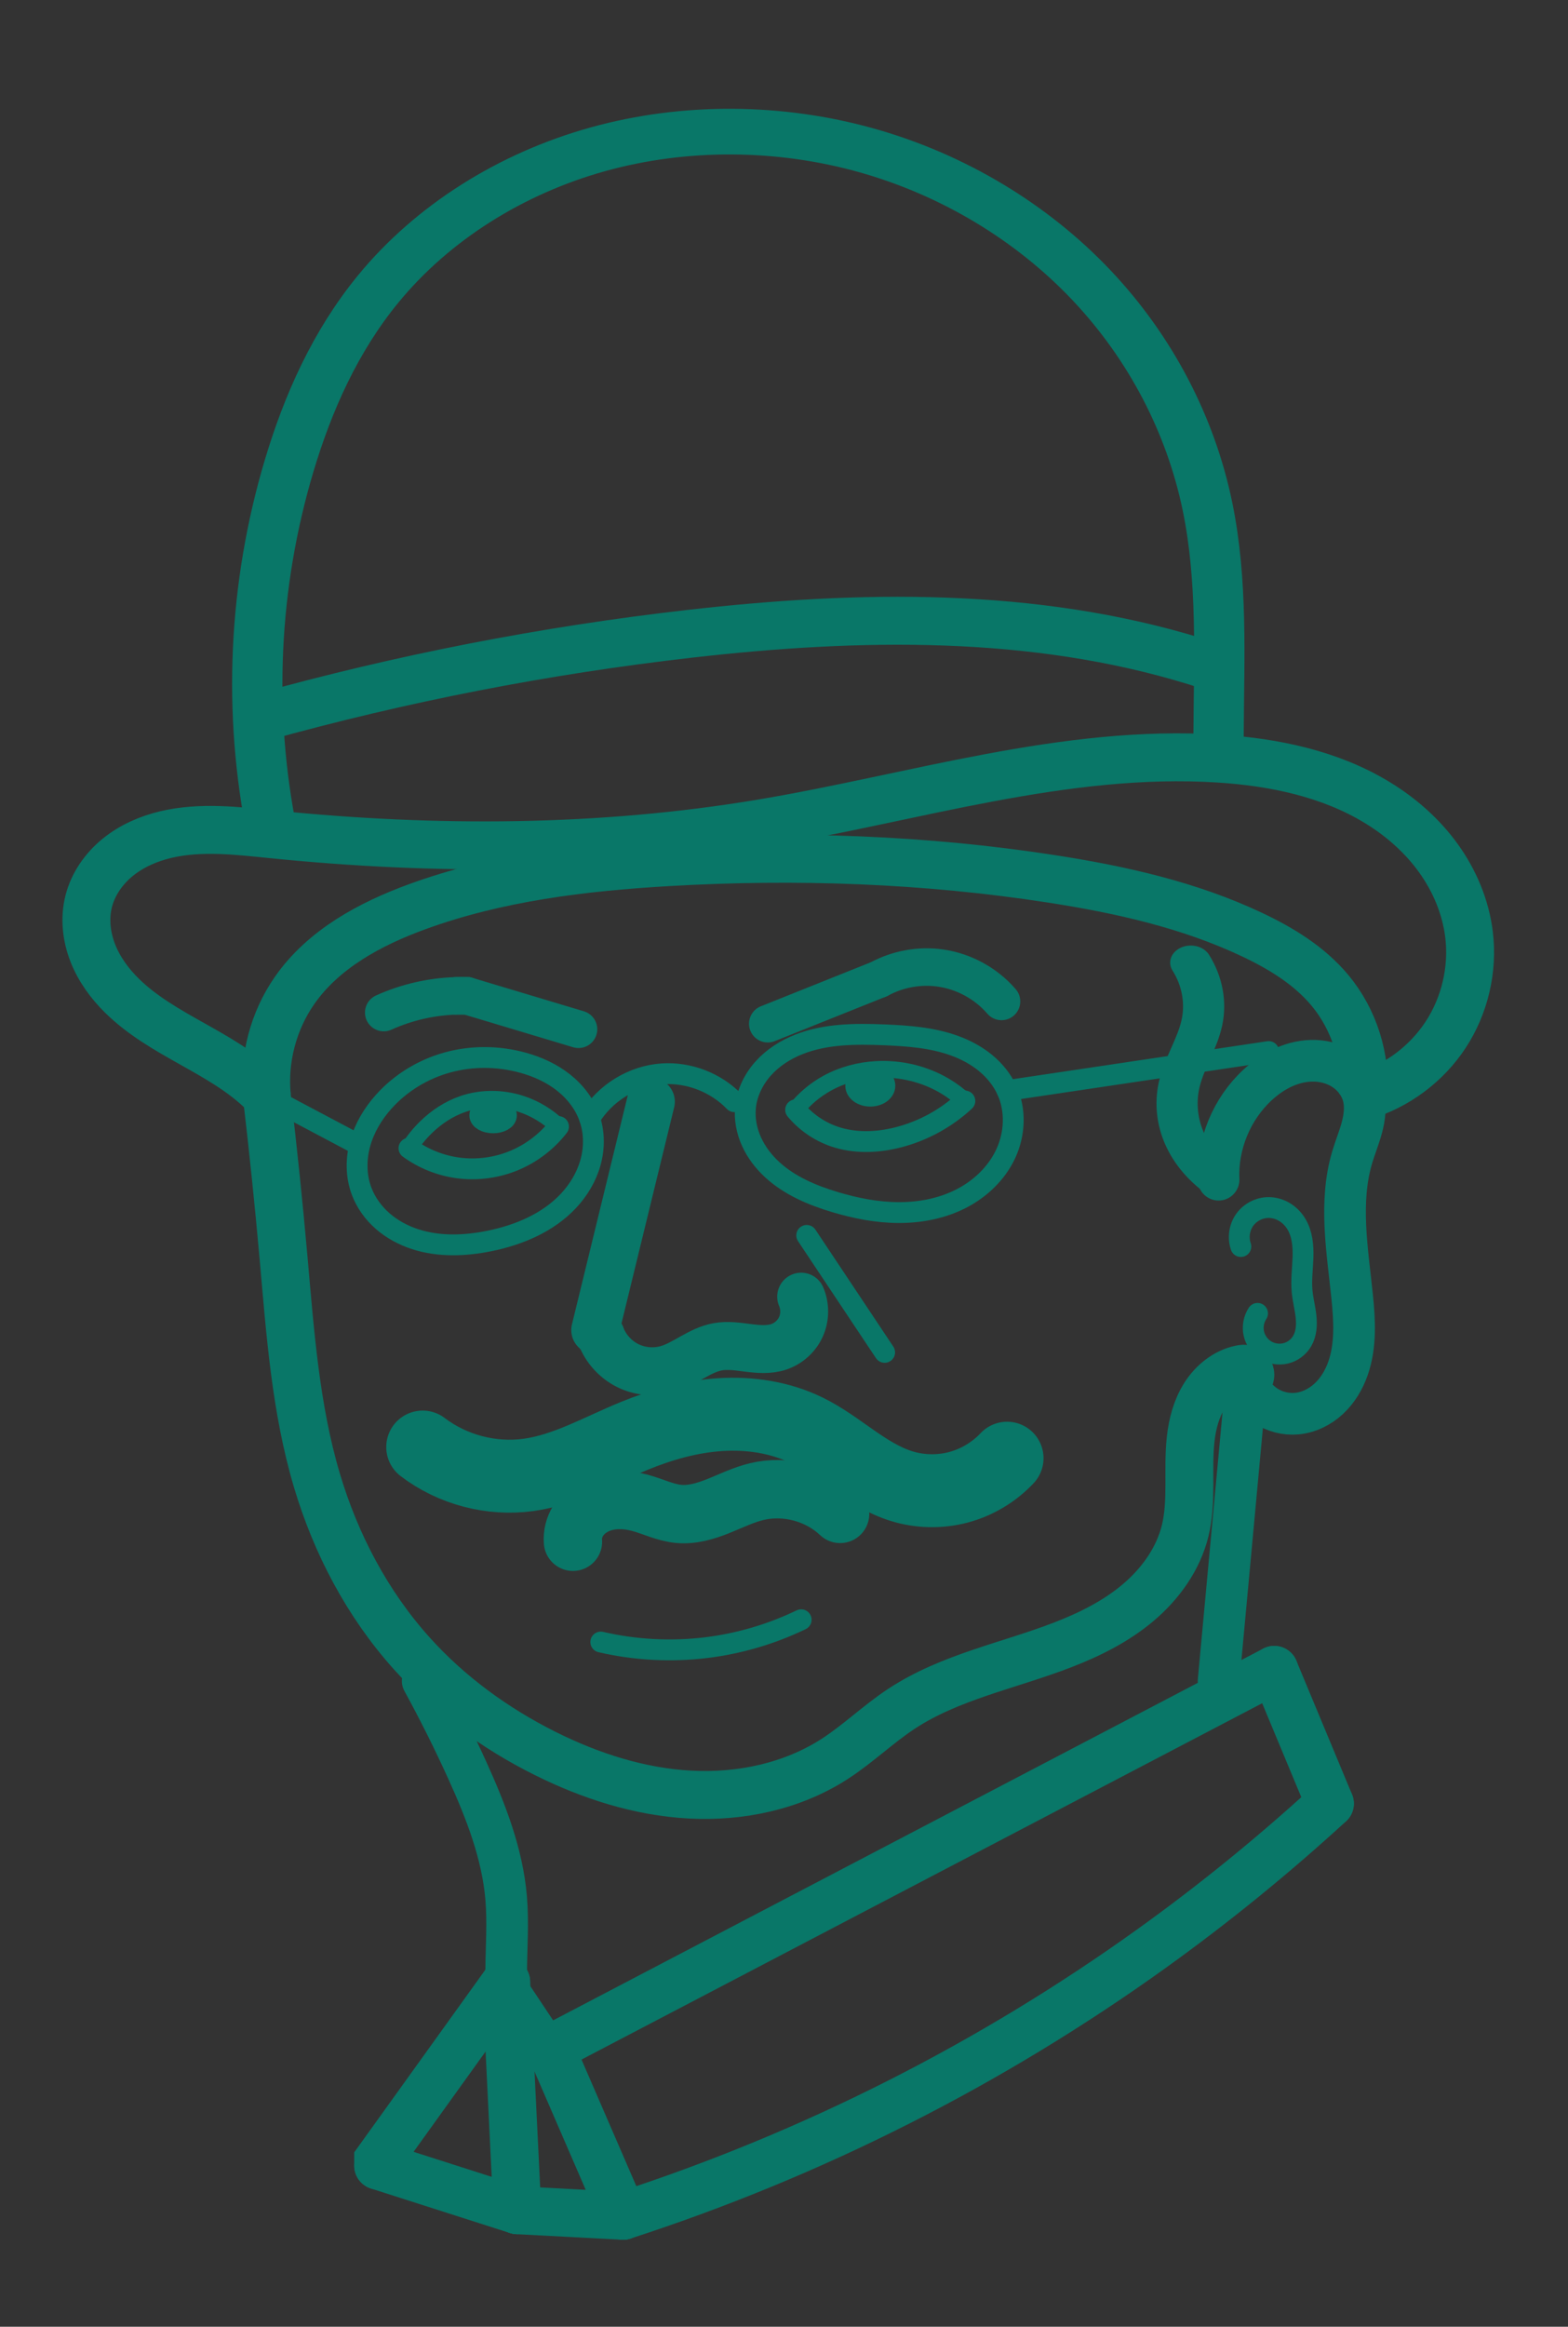 <?xml version="1.0" encoding="UTF-8" standalone="no"?>
<svg
   xmlns:dc="http://purl.org/dc/elements/1.1/"
   xmlns:cc="http://creativecommons.org/ns#"
   xmlns:rdf="http://www.w3.org/1999/02/22-rdf-syntax-ns#"
   xmlns:svg="http://www.w3.org/2000/svg"
   xmlns="http://www.w3.org/2000/svg"
   xmlns:sodipodi="http://sodipodi.sourceforge.net/DTD/sodipodi-0.dtd"
   xmlns:inkscape="http://www.inkscape.org/namespaces/inkscape"
   inkscape:version="0.92.4 (5da689c313, 2019-01-14)"
   sodipodi:docname="Zenetti_logo_sized_colored.svg"
   viewBox="0 0 284.586 421.942"
   height="421.942"
   width="284.586"
   id="svg833"
   version="1.1">
  <rect x="0" y="0" width="284.586" height="421.942" fill="#333333" stroke="none"/>
  <defs
     id="defs837">
    <inkscape:path-effect
       is_visible="true"
       id="path-effect1032"
       effect="spiro" />
    <inkscape:path-effect
       is_visible="true"
       id="path-effect1028"
       effect="spiro" />
    <inkscape:path-effect
       is_visible="true"
       id="path-effect1022"
       effect="spiro" />
    <inkscape:path-effect
       is_visible="true"
       id="path-effect1018"
       effect="spiro" />
    <inkscape:path-effect
       is_visible="true"
       id="path-effect980"
       effect="spiro" />
    <inkscape:path-effect
       is_visible="true"
       id="path-effect976"
       effect="spiro" />
    <inkscape:path-effect
       is_visible="true"
       id="path-effect970"
       effect="spiro" />
    <inkscape:path-effect
       is_visible="true"
       id="path-effect966"
       effect="spiro" />
    <inkscape:path-effect
       is_visible="true"
       id="path-effect950"
       effect="spiro" />
    <inkscape:path-effect
       is_visible="true"
       id="path-effect946"
       effect="spiro" />
    <inkscape:path-effect
       is_visible="true"
       id="path-effect932"
       effect="spiro" />
    <inkscape:path-effect
       is_visible="true"
       id="path-effect928"
       effect="spiro" />
    <inkscape:path-effect
       is_visible="true"
       id="path-effect924"
       effect="spiro" />
    <inkscape:path-effect
       is_visible="true"
       id="path-effect920"
       effect="spiro" />
    <inkscape:path-effect
       is_visible="true"
       id="path-effect916"
       effect="spiro" />
    <inkscape:path-effect
       is_visible="true"
       id="path-effect912"
       effect="spiro" />
    <inkscape:path-effect
       is_visible="true"
       id="path-effect908"
       effect="spiro" />
    <inkscape:path-effect
       is_visible="true"
       id="path-effect904"
       effect="spiro" />
    <inkscape:path-effect
       is_visible="true"
       id="path-effect900"
       effect="spiro" />
    <inkscape:path-effect
       is_visible="true"
       id="path-effect894"
       effect="spiro" />
    <inkscape:path-effect
       is_visible="true"
       id="path-effect890"
       effect="spiro" />
    <inkscape:path-effect
       is_visible="true"
       id="path-effect886"
       effect="spiro" />
    <inkscape:path-effect
       is_visible="true"
       id="path-effect876"
       effect="spiro" />
    <inkscape:path-effect
       is_visible="true"
       id="path-effect872"
       effect="spiro" />
    <inkscape:path-effect
       is_visible="true"
       id="path-effect868"
       effect="spiro" />
    <inkscape:path-effect
       is_visible="true"
       id="path-effect864"
       effect="spiro" />
    <inkscape:path-effect
       is_visible="true"
       id="path-effect860"
       effect="spiro" />
    <inkscape:path-effect
       is_visible="true"
       id="path-effect856"
       effect="spiro" />
    <inkscape:path-effect
       is_visible="true"
       id="path-effect852"
       effect="spiro" />
    <inkscape:path-effect
       is_visible="true"
       id="path-effect848"
       effect="spiro" />
    <inkscape:path-effect
       effect="spiro"
       id="path-effect856-3"
       is_visible="true" />
    <inkscape:path-effect
       effect="spiro"
       id="path-effect860-0"
       is_visible="true" />
    <inkscape:path-effect
       effect="spiro"
       id="path-effect852-0"
       is_visible="true" />
    <inkscape:path-effect
       effect="spiro"
       id="path-effect872-5"
       is_visible="true" />
  </defs>
  <sodipodi:namedview
     inkscape:current-layer="layer1"
     inkscape:window-maximized="1"
     inkscape:window-y="-8"
     inkscape:window-x="1912"
     inkscape:cy="311.90004"
     inkscape:cx="-35.257187"
     inkscape:zoom="1.5752899"
     showgrid="false"
     id="namedview835"
     inkscape:window-height="1377"
     inkscape:window-width="2560"
     inkscape:pageshadow="2"
     inkscape:pageopacity="0"
     guidetolerance="10"
     gridtolerance="10"
     objecttolerance="10"
     borderopacity="1"
     inkscape:document-rotation="0"
     bordercolor="#666666"
     pagecolor="#ffffff"
     inkscape:pagecheckerboard="true" />
  <g
     transform="translate(-306.132,1.795)"
     style="display:inline"
     inkscape:label="kontur"
     id="layer1"
     inkscape:groupmode="layer">
    <path
       transform="matrix(1,0,0,0.907,0,13.967)"
       inkscape:original-d="m 355.5737,149.50258 c 1.01115,-24.57938 2.0213,-49.15976 3.03045,-73.741139 1.00916,-24.581379 10.77596,-23.569226 16.16244,-35.355339 5.38648,-11.786113 100.34282,28.958706 150.51273,43.436559 50.16991,14.477853 1.34787,30.305579 2.02031,45.456869 0.67243,15.15128 10e-4,3.36817 0,5.05076"
       inkscape:path-effect="#path-effect848"
       inkscape:connector-curvature="0"
       id="path846"
       d="m 355.574,149.503 c -4.503,-24.395 -3.459,-49.798 3.03,-73.741 3.41,-12.581 8.381,-24.898 16.162,-35.355 9.855,-13.244 24.103,-23.107 39.888,-27.939 15.785,-4.832 33.022,-4.654 48.791,0.23 15.769,4.884 30.026,14.42 40.782,26.943 10.756,12.523 18.008,27.978 21.051,44.203 2.801,14.933 2.092,30.264 2.02,45.457 -0.008,1.684 -0.008,3.367 0,5.051"
       style="fill:none;stroke:#097768;stroke-width:9.13;stroke-linecap:butt;stroke-linejoin:miter;stroke-miterlimit:4;stroke-dasharray:none;stroke-opacity:1" />
    <path
       inkscape:original-d="m 353.55339,128.28937 c 25.92825,-5.04976 51.8555,-10.10052 77.78175,-15.15228 25.92625,-5.05177 61.28358,3.36817 91.92388,5.05076 30.64029,1.68259 4.04161,1.34787 6.06091,2.0203"
       inkscape:path-effect="#path-effect864"
       inkscape:connector-curvature="0"
       id="path862"
       d="m 353.553,128.289 c 25.475,-7.087 51.51,-12.159 77.782,-15.152 30.713,-3.5 62.39,-4.074 91.924,5.051 2.035,0.629 4.056,1.302 6.061,2.02"
       style="fill:none;stroke:#097768;stroke-width:8.693;stroke-linecap:butt;stroke-linejoin:miter;stroke-miterlimit:4;stroke-dasharray:none;stroke-opacity:1" />
    <path
       inkscape:original-d="m 488.91383,195.96959 c 10.43724,-6.73535 -14.81457,-6.73335 -22.22335,-10.10152 -7.40879,-3.36818 -16.83488,8.75565 -25.25382,13.13198 -8.41894,4.37633 10.77596,11.4494 16.16244,17.17259 5.38648,5.7232 20.87749,-13.4677 31.31473,-20.20305 z"
       inkscape:path-effect="#path-effect868"
       inkscape:connector-curvature="0"
       id="path866"
       d="m 488.914,195.97 c -0.886,-1.956 -2.28,-3.663 -3.941,-5.023 -1.662,-1.36 -3.586,-2.379 -5.604,-3.112 -4.036,-1.466 -8.387,-1.79 -12.678,-1.967 -5.25,-0.216 -10.661,-0.205 -15.549,1.721 -2.444,0.963 -4.722,2.41 -6.478,4.364 -1.756,1.954 -2.969,4.432 -3.227,7.046 -0.21,2.124 0.212,4.291 1.094,6.236 0.881,1.944 2.211,3.669 3.786,5.11 3.149,2.882 7.195,4.596 11.283,5.827 3.757,1.131 7.648,1.903 11.571,1.924 3.924,0.021 7.89,-0.731 11.385,-2.514 3.495,-1.783 6.495,-4.639 8.137,-8.202 1.642,-3.563 1.84,-7.837 0.221,-11.411 z"
       style="fill:none;stroke:#097768;stroke-width:3.78;stroke-linecap:butt;stroke-linejoin:miter;stroke-miterlimit:4;stroke-dasharray:none;stroke-opacity:1" />
    <path
       inkscape:original-d="m 413.15239,201.02036 c 4.37833,-2.69274 8.75566,-5.38648 13.13198,-8.08122 4.37633,-2.69475 8.75566,3.36817 13.13199,5.05076"
       inkscape:path-effect="#path-effect876"
       inkscape:connector-curvature="0"
       id="path874"
       d="m 413.152,201.02 c 2.734,-4.592 7.801,-7.71 13.132,-8.081 4.831,-0.337 9.772,1.564 13.132,5.051"
       style="fill:none;stroke:#097768;stroke-width:3.78;stroke-linecap:round;stroke-linejoin:miter;stroke-miterlimit:4;stroke-dasharray:none;stroke-opacity:1" />
    <path
       inkscape:connector-curvature="0"
       id="path880"
       d="m 371.736,206.071 -17.173,-9.091"
       style="fill:none;stroke:#097768;stroke-width:3.78;stroke-linecap:butt;stroke-linejoin:miter;stroke-miterlimit:4;stroke-dasharray:none;stroke-opacity:1" />
    <path
       inkscape:connector-curvature="0"
       id="path882"
       d="m 424.264,197.99 -10.102,41.416 1.01,1.01"
       style="fill:none;stroke:#097768;stroke-width:8.693;stroke-linecap:round;stroke-linejoin:round;stroke-miterlimit:4;stroke-dasharray:none;stroke-opacity:1" />
    <path
       inkscape:original-d="m 451.53819,233.34524 c -1.34587,3.03146 -2.69274,6.06191 -4.04061,9.09137 -1.34787,3.02946 -7.40679,0.001 -11.11168,0 -3.70489,-0.001 -6.05992,2.69474 -9.09137,4.04061 -3.03146,1.34587 -8.08022,-4.03961 -12.12183,-6.06091"
       inkscape:path-effect="#path-effect890"
       inkscape:connector-curvature="0"
       id="path888"
       d="m 451.538,233.345 c 0.742,1.71 0.733,3.73 -0.024,5.433 -0.757,1.703 -2.251,3.063 -4.017,3.658 -1.768,0.595 -3.692,0.436 -5.543,0.202 -1.851,-0.234 -3.733,-0.535 -5.569,-0.202 -1.638,0.297 -3.142,1.083 -4.594,1.896 -1.452,0.814 -2.9,1.674 -4.497,2.144 -2.384,0.702 -5.031,0.467 -7.254,-0.645 -2.223,-1.111 -3.999,-3.088 -4.868,-5.416"
       style="fill:none;stroke:#097768;stroke-width:8.693;stroke-linecap:round;stroke-linejoin:miter;stroke-miterlimit:4;stroke-dasharray:none;stroke-opacity:1" />
    <path
       inkscape:original-d="m 458.60926,272.74119 c -5.04977,-1.00916 -10.10053,-2.69274 -15.15229,-4.04061 -5.05177,-1.34787 -9.42709,2.69474 -14.14214,4.04061 -4.71504,1.34587 -4.71304,-1.34587 -7.07107,-2.02031 -2.35802,-0.67443 -8.08022,4.04161 -12.12183,6.06092 -4.04161,2.0193 10e-4,0.67443 0,1.01015"
       inkscape:path-effect="#path-effect894"
       inkscape:connector-curvature="0"
       id="path892"
       d="m 458.609,272.741 c -3.957,-3.747 -9.855,-5.32 -15.152,-4.041 -2.404,0.58 -4.639,1.693 -6.935,2.611 -2.296,0.918 -4.745,1.657 -7.207,1.43 -2.446,-0.226 -4.699,-1.381 -7.071,-2.02 -2.491,-0.671 -5.217,-0.751 -7.591,0.257 -1.187,0.504 -2.268,1.277 -3.078,2.28 -0.811,1.003 -1.344,2.24 -1.453,3.525 -0.029,0.336 -0.029,0.674 0,1.01"
       style="fill:none;stroke:#097768;stroke-width:10.583;stroke-linecap:round;stroke-linejoin:miter;stroke-miterlimit:4;stroke-dasharray:none;stroke-opacity:1" />
    <path
       inkscape:original-d="m 488.91383,262.63966 c -6.05991,1.34787 -12.79426,3.36818 -19.1929,5.05076 -6.39863,1.68259 -11.44739,-6.73335 -17.17259,-10.10152 -5.7252,-3.36818 -20.87549,0.67443 -31.31473,1.01015 -10.43924,0.33572 -12.79426,4.71505 -19.1929,7.07107 -6.39863,2.35602 -12.79426,-3.36618 -19.1929,-5.05076"
       inkscape:path-effect="#path-effect904"
       inkscape:connector-curvature="0"
       id="path902"
       d="m 488.914,262.64 c -2.386,2.542 -5.499,4.396 -8.871,5.283 -3.372,0.887 -6.993,0.806 -10.322,-0.232 -3.18,-0.992 -6.032,-2.812 -8.767,-4.715 -2.735,-1.903 -5.414,-3.921 -8.406,-5.387 -4.834,-2.368 -10.338,-3.194 -15.709,-2.851 -5.371,0.344 -10.625,1.821 -15.605,3.861 -6.331,2.593 -12.415,6.14 -19.193,7.071 -6.726,0.924 -13.793,-0.935 -19.193,-5.051"
       style="fill:none;stroke:#097768;stroke-width:13.228;stroke-linecap:round;stroke-linejoin:miter;stroke-miterlimit:4;stroke-dasharray:none;stroke-opacity:1" />
    <path
       inkscape:original-d="m 415.1727,295.9747 c 6.73535,0.33771 12.79626,0.67443 19.19289,1.01015 6.39664,0.33572 11.4494,-3.36618 17.1726,-5.05076"
       inkscape:path-effect="#path-effect916"
       inkscape:connector-curvature="0"
       id="path914"
       d="m 415.173,295.975 c 6.273,1.455 12.802,1.799 19.193,1.01 5.948,-0.734 11.774,-2.448 17.173,-5.051"
       style="fill:none;stroke:#097768;stroke-width:3.78;stroke-linecap:round;stroke-linejoin:miter;stroke-miterlimit:4;stroke-dasharray:none;stroke-opacity:1" />
    <path
       inkscape:original-d="m 354.56354,196.97975 c 1.01115,-6.39663 3.36818,-12.79427 5.05077,-19.1929 1.68258,-6.39864 14.81657,-10.10053 22.22335,-15.15229 7.40679,-5.05176 30.30558,-5.38648 45.45687,-8.08122 15.15128,-2.69474 46.46801,2.0213 69.70052,3.03046 23.23251,1.00915 24.24466,6.73535 36.36549,10.10152 12.12083,3.36618 9.42909,6.73535 14.14214,10.10153 4.71304,3.36617 4.04161,12.79627 6.06091,19.1929"
       inkscape:path-effect="#path-effect928"
       inkscape:connector-curvature="0"
       id="path926"
       d="m 354.564,196.98 c -0.642,-6.724 1.182,-13.656 5.051,-19.193 5.218,-7.468 13.666,-12.03 22.223,-15.152 14.51,-5.294 30.037,-7.183 45.457,-8.081 23.26,-1.355 46.676,-0.535 69.701,3.03 12.476,1.932 24.95,4.709 36.365,10.102 5.28,2.494 10.4,5.618 14.142,10.102 4.41,5.283 6.637,12.335 6.061,19.193"
       style="fill:none;stroke:#097768;stroke-width:8.693;stroke-linecap:butt;stroke-linejoin:miter;stroke-miterlimit:4;stroke-dasharray:none;stroke-opacity:1" />
    <path
       inkscape:original-d="m 382.84781,303.04576 c 2.02131,4.71505 5.38848,10.77596 8.08123,16.16244 2.69274,5.38648 4.71504,15.49001 7.07106,23.23351 2.35603,7.74351 0.001,8.75566 0,13.13199 -10e-4,4.37632 0.001,1.34787 0,2.0203"
       inkscape:path-effect="#path-effect932"
       inkscape:connector-curvature="0"
       id="path930"
       d="m 382.848,303.046 c 2.893,5.285 5.589,10.677 8.081,16.162 3.365,7.408 6.391,15.126 7.071,23.234 0.366,4.364 0.043,8.753 0,13.132 -0.007,0.673 -0.007,1.347 0,2.02"
       style="fill:none;stroke:#097768;stroke-width:7.559;stroke-linecap:round;stroke-linejoin:miter;stroke-miterlimit:4;stroke-dasharray:none;stroke-opacity:1" />
    <path
       inkscape:connector-curvature="0"
       id="path934"
       d="m 532.35,248.498 -5.051,54.548 v 0"
       style="fill:none;stroke:#097768;stroke-width:7.559;stroke-linecap:round;stroke-linejoin:miter;stroke-miterlimit:4;stroke-dasharray:none;stroke-opacity:1" />
    <path
       inkscape:connector-curvature="0"
       id="path936"
       d="m 398,357.594 8.081,12.122"
       style="fill:none;stroke:#097768;stroke-width:6.425;stroke-linecap:butt;stroke-linejoin:miter;stroke-miterlimit:4;stroke-dasharray:none;stroke-opacity:1" />
    <path
       inkscape:connector-curvature="0"
       id="path938"
       d="M 406.081,369.716 537.401,301.025"
       style="fill:none;stroke:#097768;stroke-width:8.693;stroke-linecap:round;stroke-linejoin:round;stroke-miterlimit:4;stroke-dasharray:none;stroke-opacity:1" />
    <path
       inkscape:connector-curvature="0"
       id="path940"
       d="m 398,357.594 -23.234,32.325 v 1.01"
       style="fill:none;stroke:#097768;stroke-width:8.693;stroke-linecap:round;stroke-linejoin:miter;stroke-miterlimit:4;stroke-dasharray:none;stroke-opacity:1" />
    <path
       inkscape:connector-curvature="0"
       id="path942"
       d="m 537.401,301.025 10.102,24.244"
       style="fill:none;stroke:#097768;stroke-width:8.693;stroke-linecap:round;stroke-linejoin:miter;stroke-miterlimit:4;stroke-dasharray:none;stroke-opacity:1" />
    <path
       inkscape:original-d="m 547.50268,325.26912 c -10.43724,9.09237 -21.54892,17.51031 -32.32488,26.26397 -10.77596,8.75365 -63.97533,32.32588 -95.96449,48.48732"
       inkscape:path-effect="#path-effect950"
       inkscape:connector-curvature="0"
       id="path948"
       d="m 547.503,325.269 c -10.239,9.388 -21.04,18.163 -32.325,26.264 -29.232,20.983 -61.731,37.404 -95.964,48.487"
       style="fill:none;stroke:#097768;stroke-width:8.693;stroke-linecap:round;stroke-linejoin:miter;stroke-miterlimit:4;stroke-dasharray:none;stroke-opacity:1" />
    <path
       inkscape:connector-curvature="0"
       id="path952"
       d="m 419.213,400.02 -13.132,-30.305 v 0"
       style="fill:none;stroke:#097768;stroke-width:8.693;stroke-linecap:round;stroke-linejoin:miter;stroke-miterlimit:4;stroke-dasharray:none;stroke-opacity:1" />
    <path
       inkscape:connector-curvature="0"
       id="path954"
       d="m 398,357.594 2.02,41.416"
       style="fill:none;stroke:#097768;stroke-width:8.693;stroke-linecap:round;stroke-linejoin:round;stroke-miterlimit:4;stroke-dasharray:none;stroke-opacity:1" />
    <path
       inkscape:connector-curvature="0"
       id="path958"
       d="m 400.02,399.01 19.193,1.01"
       style="fill:none;stroke:#097768;stroke-width:8.693;stroke-linecap:round;stroke-linejoin:miter;stroke-miterlimit:4;stroke-dasharray:none;stroke-opacity:1" />
    <path
       inkscape:connector-curvature="0"
       id="path960"
       d="m 445.477,183.848 20.203,-8.081"
       style="fill:none;stroke:#097768;stroke-width:6.803;stroke-linecap:round;stroke-linejoin:miter;stroke-miterlimit:4;stroke-dasharray:none;stroke-opacity:1" />
    <path
       inkscape:original-d="m 465.68032,175.76654 c 3.70489,-0.67243 7.40879,-1.34587 11.11168,-2.0203 3.7029,-0.67444 7.40879,4.04161 11.11168,6.06091"
       inkscape:path-effect="#path-effect966"
       inkscape:connector-curvature="0"
       id="path964"
       d="m 465.68,175.767 c 3.362,-1.834 7.32,-2.553 11.112,-2.02 4.269,0.6 8.296,2.796 11.112,6.061"
       style="fill:none;stroke:#097768;stroke-width:6.803;stroke-linecap:round;stroke-linejoin:miter;stroke-miterlimit:4;stroke-dasharray:none;stroke-opacity:1" />
    <path
       inkscape:original-d="m 390.92904,178.797 c -0.67244,0.001 -1.34587,0.001 -2.02031,0 -0.67444,-0.001 -8.75366,2.02131 -13.13198,3.03046"
       inkscape:path-effect="#path-effect970"
       inkscape:connector-curvature="0"
       id="path968"
       d="m 390.929,178.797 c -0.673,-0.02 -1.347,-0.02 -2.02,0 -4.52,0.133 -9.011,1.169 -13.132,3.03"
       style="fill:none;stroke:#097768;stroke-width:6.803;stroke-linecap:round;stroke-linejoin:miter;stroke-miterlimit:4;stroke-dasharray:none;stroke-opacity:1" />
    <path
       inkscape:connector-curvature="0"
       id="path972"
       d="m 466.69,243.447 -14.142,-21.213"
       style="fill:none;stroke:#097768;stroke-width:3.78;stroke-linecap:round;stroke-linejoin:miter;stroke-miterlimit:4;stroke-dasharray:none;stroke-opacity:1" />
    <path
       inkscape:original-d="m 534.3707,236.3757 c 2.69474,1.68458 5.38848,3.36817 8.08122,5.05076 2.69274,1.68259 10e-4,-6.05992 0,-9.09137 -10e-4,-3.03146 -0.67244,-8.08022 -1.01016,-12.12184 -0.33771,-4.04161 -3.36617,-2.0193 -5.05076,-3.03045 -1.68459,-1.01116 -3.36617,4.71504 -5.05076,7.07107"
       inkscape:path-effect="#path-effect976"
       inkscape:connector-curvature="0"
       id="path974"
       d="m 534.371,236.376 c -0.697,1.058 -0.947,2.401 -0.677,3.638 0.27,1.238 1.056,2.355 2.131,3.026 1.074,0.671 2.423,0.889 3.654,0.589 1.231,-0.3 2.328,-1.113 2.974,-2.203 0.788,-1.332 0.883,-2.967 0.715,-4.505 -0.168,-1.538 -0.575,-3.045 -0.715,-4.586 -0.185,-2.046 0.105,-4.103 0.168,-6.156 0.062,-2.054 -0.13,-4.198 -1.178,-5.965 -0.524,-0.883 -1.254,-1.647 -2.129,-2.184 -0.875,-0.537 -1.895,-0.843 -2.922,-0.846 -1.694,-0.005 -3.368,0.853 -4.352,2.231 -0.984,1.378 -1.253,3.24 -0.699,4.84"
       style="fill:none;stroke:#097768;stroke-width:3.78;stroke-linecap:round;stroke-linejoin:miter;stroke-miterlimit:4;stroke-dasharray:none;stroke-opacity:1" />
    <path
       transform="matrix(1,0,0,0.83,0,36.108)"
       inkscape:original-d="m 522.24887,164.65486 c 10e-4,4.04162 1.34787,8.75566 2.0203,13.13199 0.67244,4.37633 -2.69274,8.75565 -4.04061,13.13198 -1.34787,4.37633 4.71505,14.14313 7.07107,21.2132"
       inkscape:path-effect="#path-effect980"
       inkscape:connector-curvature="0"
       id="path978"
       d="m 522.249,164.655 c 2.095,3.995 2.817,8.693 2.02,13.132 -0.81,4.513 -3.11,8.642 -4.041,13.132 -0.793,3.823 -0.556,7.855 0.679,11.559 1.235,3.704 3.464,7.071 6.392,9.654"
       style="fill:none;stroke:#097768;stroke-width:7.468;stroke-linecap:round;stroke-linejoin:miter;stroke-miterlimit:4;stroke-dasharray:none;stroke-opacity:1" />
    <path
       style="display:inline;fill:none;stroke:#097768;stroke-width:3.78;stroke-linecap:round;stroke-linejoin:miter;stroke-miterlimit:4;stroke-dasharray:none;stroke-opacity:1"
       d="m 488.914,195.97 47.477,-7.071 v 0"
       id="path878-5"
       inkscape:connector-curvature="0" />
    <path
       inkscape:original-d="m 450.53572,199.46429 c 1.90576,-1.60615 3.81052,-3.21329 5.71428,-4.82143 1.90376,-1.60815 5.95338,-1.66567 8.92857,-2.5 2.97519,-0.83434 8.33434,2.02481 12.5,3.03571 4.16567,1.01091 2.38195,1.78672 3.57143,2.67857"
       inkscape:path-effect="#path-effect1018"
       inkscape:connector-curvature="0"
       id="path1016"
       d="m 450.536,199.464 c 1.564,-1.961 3.518,-3.61 5.714,-4.821 2.729,-1.506 5.816,-2.329 8.929,-2.5 4.345,-0.239 8.764,0.805 12.5,3.036 1.28,0.764 2.479,1.664 3.571,2.679"
       style="fill:none;stroke:#097768;stroke-width:3.024;stroke-linecap:round;stroke-linejoin:miter;stroke-miterlimit:4;stroke-dasharray:none;stroke-opacity:1" />
    <path
       inkscape:original-d="m 450.53572,199.46429 c 2.38195,1.66767 4.64385,3.21528 6.96428,4.82142 2.32043,1.60615 7.7391,0.12005 11.60714,0.17858 3.86805,0.0585 8.09624,-4.40377 12.14286,-6.60715"
       inkscape:path-effect="#path-effect1022"
       inkscape:connector-curvature="0"
       id="path1020"
       d="m 450.536,199.464 c 1.828,2.198 4.264,3.884 6.964,4.821 3.708,1.287 7.803,1.145 11.607,0.179 4.513,-1.147 8.729,-3.441 12.143,-6.607"
       style="fill:none;stroke:#097768;stroke-width:3.78;stroke-linecap:round;stroke-linejoin:miter;stroke-miterlimit:4;stroke-dasharray:none;stroke-opacity:1" />
    <path
       transform="translate(-0.179,2.679)"
       inkscape:original-d="m 380.53572,203.75 c 0.95338,-1.18948 2.0248,-2.499 3.03571,-3.75 1.0109,-1.251 4.52481,-2.85614 6.78571,-4.28571 2.26091,-1.42958 7.02481,0.001 10.53572,0 3.5109,-0.001 4.52481,2.73909 6.78571,4.10714"
       inkscape:path-effect="#path-effect1028"
       inkscape:connector-curvature="0"
       id="path1026"
       d="m 380.536,203.75 c 0.865,-1.36 1.886,-2.621 3.036,-3.75 1.925,-1.89 4.232,-3.415 6.786,-4.286 3.383,-1.153 7.14,-1.113 10.536,0 2.534,0.83 4.875,2.247 6.786,4.107"
       style="fill:none;stroke:#097768;stroke-width:3.024;stroke-linecap:round;stroke-linejoin:miter;stroke-miterlimit:4;stroke-dasharray:none;stroke-opacity:1" />
    <path
       transform="translate(-0.179,2.679)"
       inkscape:original-d="m 407.67857,199.82143 c -2.61805,2.02481 -5.23709,4.04862 -7.85714,6.07143 -2.62005,2.02281 -6.90376,0.95338 -10.35714,1.42857 -3.45338,0.47519 -5.95138,-2.37995 -8.92857,-3.57143"
       inkscape:path-effect="#path-effect1032"
       inkscape:connector-curvature="0"
       id="path1030"
       d="m 407.679,199.821 c -2.051,2.643 -4.782,4.753 -7.857,6.071 -3.242,1.39 -6.861,1.893 -10.357,1.429 -3.21,-0.427 -6.309,-1.666 -8.929,-3.571"
       style="fill:none;stroke:#097768;stroke-width:3.78;stroke-linecap:round;stroke-linejoin:miter;stroke-miterlimit:4;stroke-dasharray:none;stroke-opacity:1" />
    <path
       style="display:inline;fill:none;stroke:#097768;stroke-width:8.693;stroke-linecap:round;stroke-linejoin:miter;stroke-miterlimit:4;stroke-dasharray:none;stroke-opacity:1"
       d="m 400.02,399.01 -25.254,-8.081"
       id="path956"
       inkscape:connector-curvature="0" />
    <path
       style="display:inline;fill:none;stroke:#097768;stroke-width:8.693;stroke-linecap:round;stroke-linejoin:miter;stroke-miterlimit:4;stroke-dasharray:none;stroke-opacity:1"
       d="m 354.564,196.98 c 1.151,9.75 2.161,19.516 3.03,29.294 1.208,13.591 2.167,27.329 6.061,40.406 3.426,11.503 9.152,22.386 17.173,31.315 6.79,7.559 15.151,13.646 24.244,18.183 8.201,4.092 17.112,6.963 26.263,7.46 9.151,0.497 18.561,-1.485 26.265,-6.45 4.247,-2.737 7.903,-6.311 12.122,-9.091 8.798,-5.798 19.473,-7.818 29.303,-11.612 4.915,-1.897 9.701,-4.288 13.721,-7.694 4.02,-3.406 7.248,-7.9 8.494,-13.019 1.317,-5.408 0.375,-11.103 0.998,-16.633 0.311,-2.765 1.037,-5.532 2.536,-7.877 1.499,-2.345 3.839,-4.235 6.567,-4.784 0.334,-0.067 0.689,-0.113 1.01,0 0.207,0.073 0.391,0.212 0.518,0.391 0.127,0.179 0.197,0.399 0.197,0.619 0,0.22 -0.07,0.439 -0.197,0.619 -0.127,0.179 -0.311,0.318 -0.518,0.391"
       id="path854"
       inkscape:connector-curvature="0"
       inkscape:path-effect="#path-effect856-3"
       inkscape:original-d="m 354.56354,196.97975 c 1.01115,9.76581 2.02131,19.53061 3.03046,29.29442 1.00915,9.76381 4.04161,26.9384 6.06092,40.4061 2.0193,13.4677 11.44939,20.87749 17.17259,31.31473 5.7232,10.43724 16.16344,12.12283 24.24366,18.18275 8.08022,6.05991 35.01962,0.67443 52.52793,1.01015 17.50831,0.33572 8.08222,-6.05992 12.12183,-9.09137 4.03961,-3.03146 34.34619,-21.54892 51.51778,-32.32489 17.1716,-10.77596 6.73535,-19.52861 10.10153,-29.29442 3.36617,-9.76581 0.67443,0.001 1.01015,0 0.33572,-10e-4 0.001,1.34787 0,2.02031" />
    <path
       style="display:inline;fill:none;stroke:#097768;stroke-width:7.559;stroke-linecap:round;stroke-linejoin:miter;stroke-miterlimit:4;stroke-dasharray:none;stroke-opacity:1"
       d="m 527.3,212.132 c -0.285,-6.384 2.374,-12.84 7.071,-17.173 1.424,-1.314 3.031,-2.443 4.802,-3.23 1.771,-0.787 3.709,-1.226 5.645,-1.159 1.936,0.066 3.868,0.65 5.454,1.765 1.585,1.114 2.806,2.769 3.292,4.645 0.48,1.849 0.244,3.816 -0.247,5.663 -0.491,1.846 -1.23,3.618 -1.774,5.449 -2.414,8.128 -0.868,16.819 0,25.254 0.449,4.359 0.693,8.879 -0.757,13.014 -0.725,2.068 -1.879,4.006 -3.485,5.497 -1.606,1.491 -3.678,2.514 -5.86,2.702 -1.959,0.169 -3.971,-0.347 -5.607,-1.438 -1.636,-1.091 -2.886,-2.749 -3.484,-4.623"
       id="path858"
       inkscape:connector-curvature="0"
       inkscape:path-effect="#path-effect860-0"
       inkscape:original-d="m 527.29963,212.13203 c 2.35802,-5.72319 4.71504,-11.44739 7.07107,-17.17259 2.35602,-5.7252 12.79626,1.34787 19.19289,2.02031 6.39663,0.67244 -1.34587,7.40878 -2.0203,11.11167 -0.67443,3.7029 0.001,16.83688 0,25.25382 -10e-4,8.41694 -6.73335,14.14313 -10.10153,21.2132 -3.36817,7.07007 -6.05991,-4.03961 -9.09137,-6.06091" />
    <path
       style="display:inline;fill:none;stroke:#097768;stroke-width:8.693;stroke-linecap:butt;stroke-linejoin:miter;stroke-miterlimit:4;stroke-dasharray:none;stroke-opacity:1"
       d="m 553.564,196.98 c 6.08,-1.812 11.475,-5.832 14.952,-11.138 3.477,-5.307 5.007,-11.858 4.241,-18.156 -0.608,-4.994 -2.619,-9.778 -5.562,-13.859 -2.942,-4.081 -6.796,-7.468 -11.092,-10.085 -8.592,-5.234 -18.762,-7.34 -28.803,-7.975 -27.913,-1.765 -55.247,7.101 -82.833,11.716 -29.32,4.905 -59.317,5.013 -88.893,2.02 -6.446,-0.652 -13.035,-1.443 -19.341,0.046 -3.153,0.744 -6.199,2.072 -8.715,4.113 -2.516,2.041 -4.478,4.824 -5.28,7.963 -0.787,3.08 -0.431,6.394 0.721,9.357 1.152,2.963 3.071,5.589 5.34,7.816 3.643,3.576 8.142,6.132 12.594,8.63 4.452,2.498 8.965,5.019 12.66,8.542 0.345,0.329 0.681,0.666 1.01,1.01"
       id="path850"
       inkscape:connector-curvature="0"
       inkscape:path-effect="#path-effect852-0"
       inkscape:original-d="m 553.56359,196.97975 c 6.39864,-9.76381 12.79627,-19.52862 19.1929,-29.29443 6.39664,-9.76581 -30.30357,-21.27864 -45.45686,-31.91947 -15.15329,-10.64082 -55.22067,7.81195 -82.83251,11.71642 -27.61184,3.90447 -59.26128,1.34787 -88.89342,2.02031 -29.63214,0.67244 -22.22236,8.08222 -33.33504,12.12183 -11.11268,4.03961 4.04161,11.44939 6.06092,17.17259 2.0193,5.7232 16.83687,11.4494 25.25381,17.17259 8.41694,5.7232 0.67444,0.67444 1.01015,1.01016" />
    <path
       style="display:inline;fill:none;stroke:#097768;stroke-width:6.803;stroke-linecap:round;stroke-linejoin:miter;stroke-miterlimit:4;stroke-dasharray:none;stroke-opacity:1"
       d="M 411.132,184.858 390.929,178.797 h -2.02"
       id="path962"
       inkscape:connector-curvature="0" />
    <path
       style="display:inline;fill:none;stroke:#097768;stroke-width:3.78;stroke-linecap:butt;stroke-linejoin:miter;stroke-miterlimit:4;stroke-dasharray:none;stroke-opacity:1"
       d="m 413.152,201.02 c -0.884,-2.591 -2.631,-4.845 -4.784,-6.536 -2.153,-1.691 -4.699,-2.839 -7.338,-3.566 -4.438,-1.222 -9.205,-1.27 -13.645,-0.055 -4.44,1.214 -8.538,3.697 -11.609,7.126 -1.947,2.174 -3.49,4.742 -4.273,7.553 -0.783,2.811 -0.778,5.872 0.233,8.61 0.785,2.127 2.159,4.02 3.87,5.508 1.711,1.488 3.753,2.577 5.911,3.274 4.316,1.393 9.008,1.213 13.452,0.31 5.317,-1.081 10.574,-3.282 14.296,-7.23 1.861,-1.974 3.303,-4.365 4.033,-6.978 0.73,-2.613 0.729,-5.448 -0.146,-8.015 z"
       id="path870"
       inkscape:connector-curvature="0"
       inkscape:path-effect="#path-effect872-5"
       inkscape:original-d="m 413.15239,201.02036 c 6.05992,-7.40879 -8.08022,-6.73335 -12.12183,-10.10153 -4.04161,-3.36817 -16.83488,4.71505 -25.25381,7.07107 -8.41894,2.35602 -2.69274,10.77596 -4.04061,16.16244 -1.34787,5.38648 15.49,6.06191 23.23351,9.09137 7.7435,3.02946 12.12283,-14.81457 18.18274,-22.22335 z" />
    <ellipse
       ry="1.891"
       rx="2.648"
       cy="195.091"
       cx="464.089"
       id="path1147"
       style="fill:#ffffff;stroke:#097768;stroke-width:3.78;stroke-miterlimit:4;stroke-dasharray:none;stroke-opacity:1" />
    <ellipse
       ry="1.362"
       rx="2.421"
       cy="200.462"
       cx="395.629"
       id="path1153"
       style="fill:#ffffff;stroke:#097768;stroke-width:3.78;stroke-miterlimit:4;stroke-dasharray:none;stroke-opacity:1" />
    <rect
       y="-1.795"
       x="306.132"
       height="421.942"
       width="284.586"
       id="rect914"
       style="font-variation-settings:normal;opacity:1;vector-effect:none;fill:#229954;fill-opacity:0;fill-rule:evenodd;stroke-width:0.905;stroke-linecap:butt;stroke-linejoin:miter;stroke-miterlimit:4;stroke-dasharray:none;stroke-dashoffset:0;stroke-opacity:1;stop-color:#000000;stop-opacity:1;stroke:none" />
  </g>
</svg>
